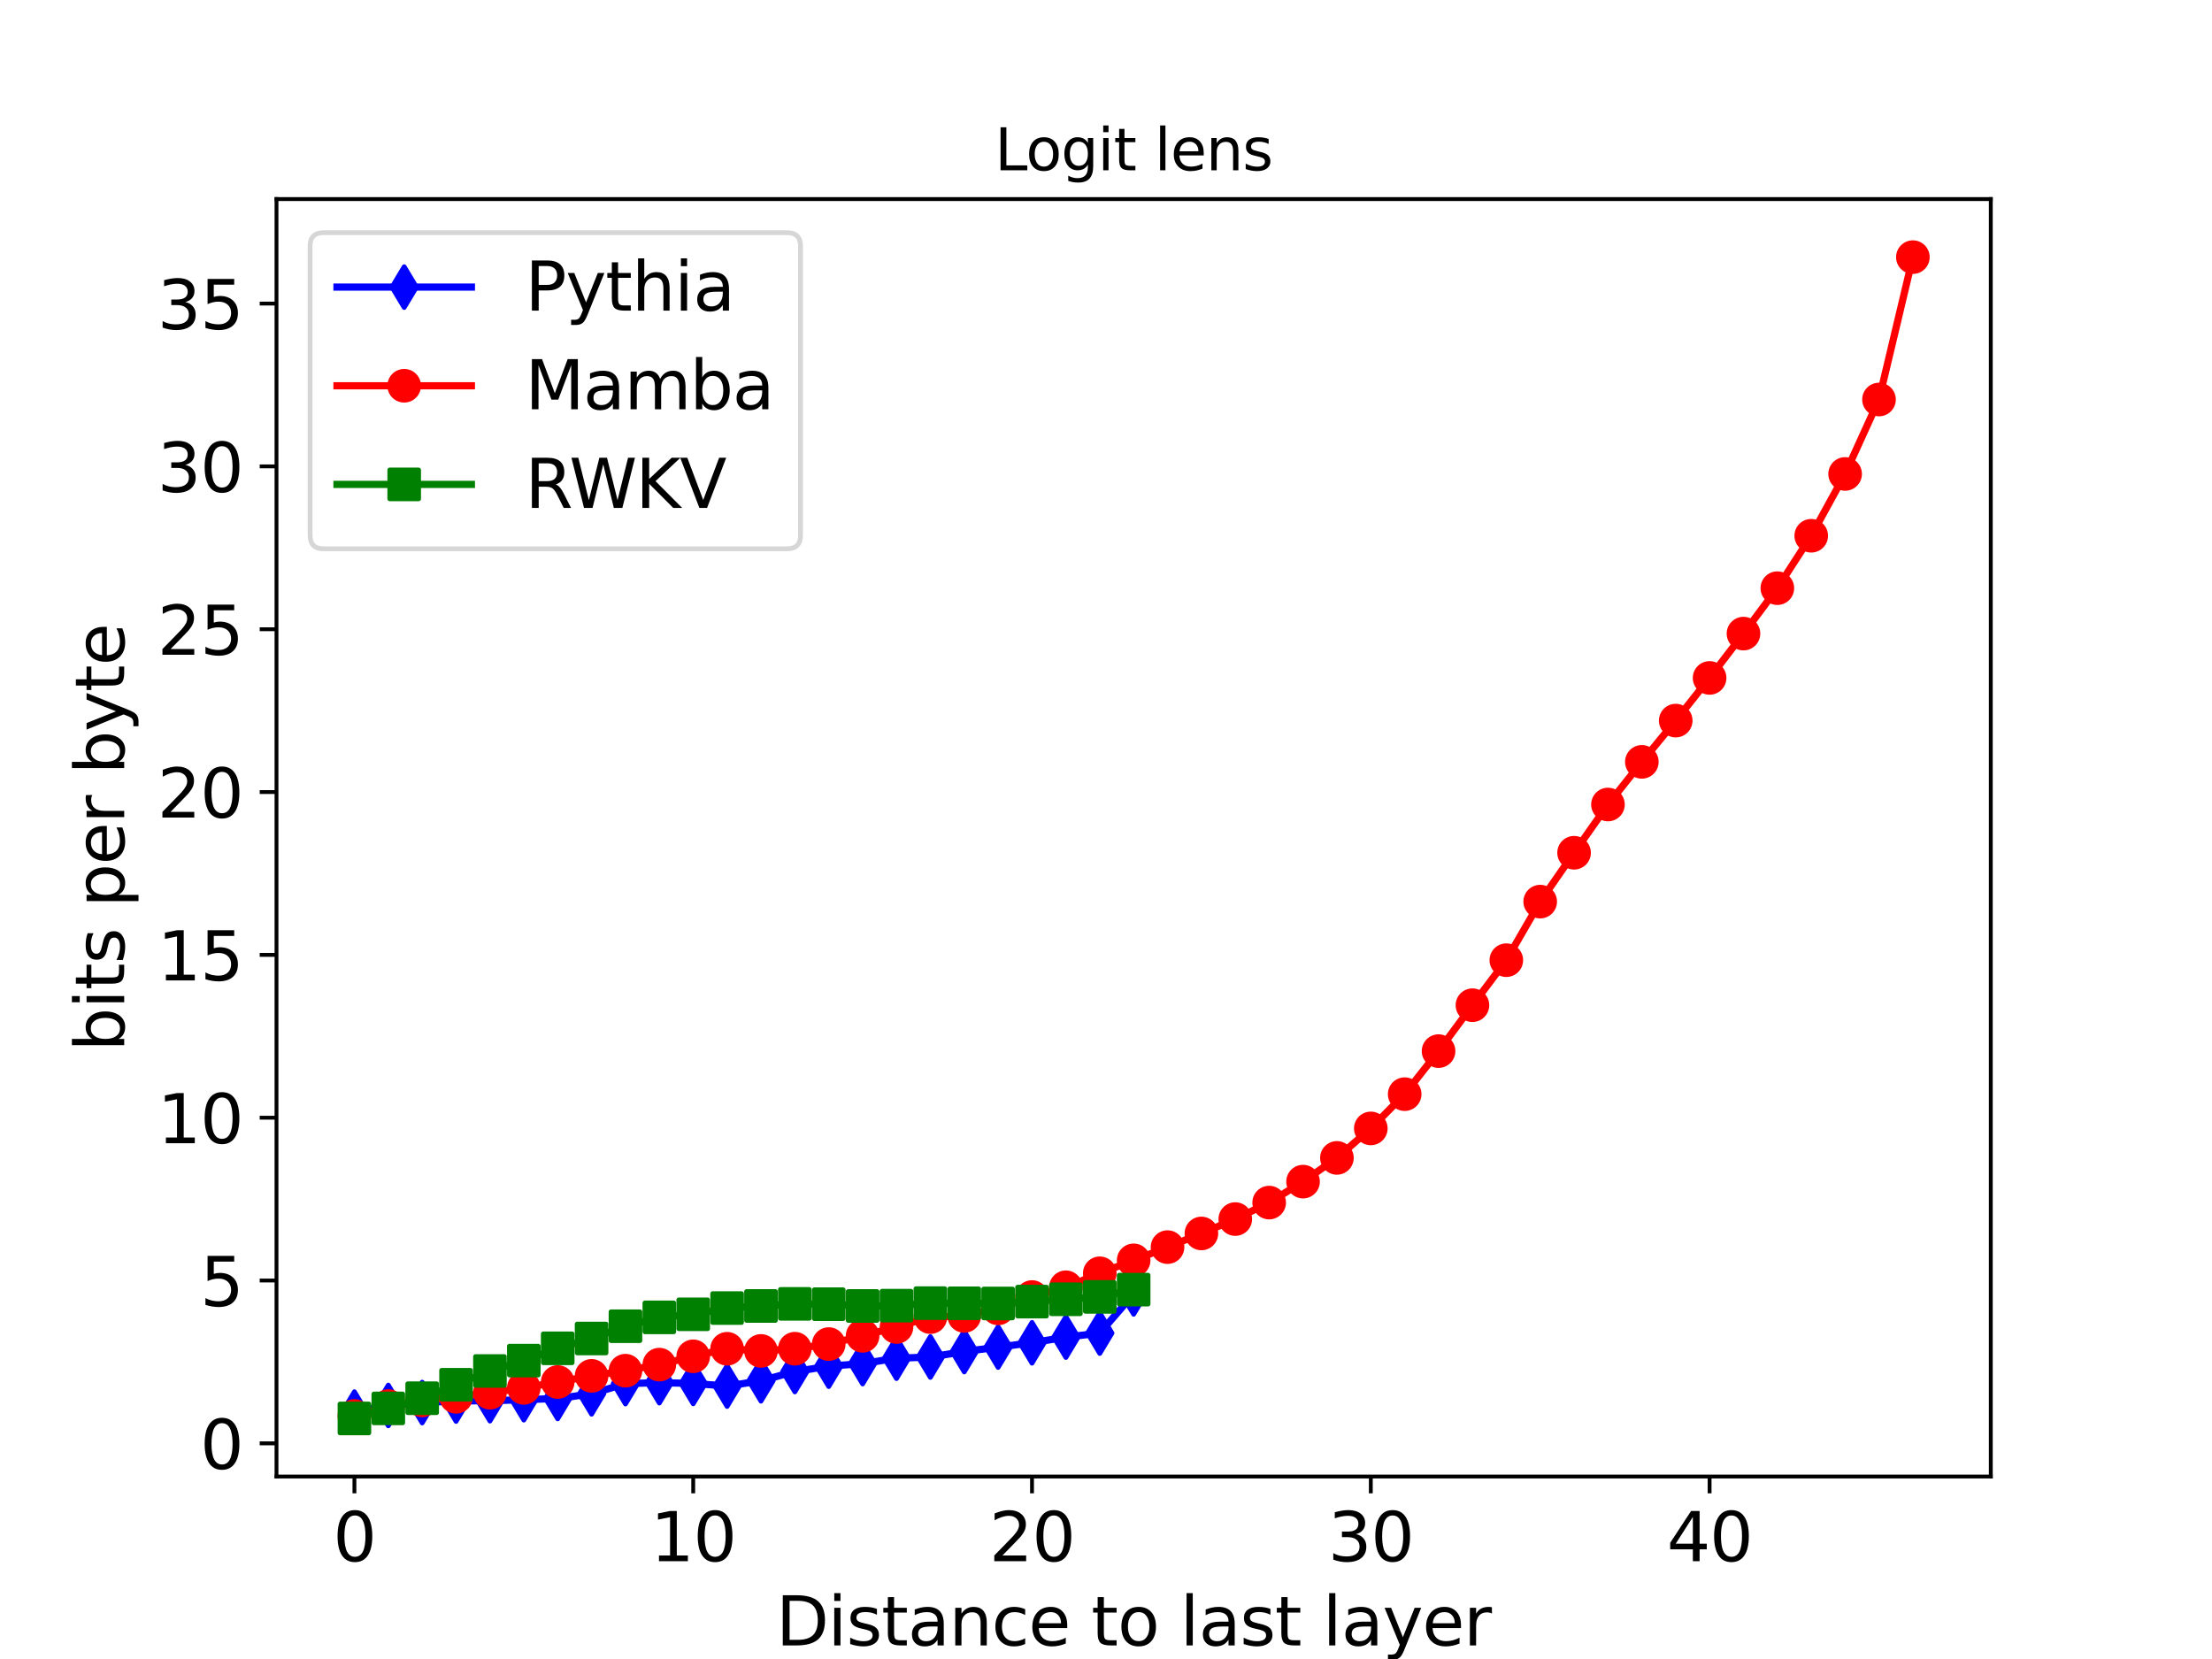 <?xml version="1.0" encoding="utf-8" standalone="no"?>
<!DOCTYPE svg PUBLIC "-//W3C//DTD SVG 1.1//EN"
  "http://www.w3.org/Graphics/SVG/1.1/DTD/svg11.dtd">
<svg xmlns:xlink="http://www.w3.org/1999/xlink" width="460.8pt" height="345.6pt" viewBox="0 0 460.8 345.6" xmlns="http://www.w3.org/2000/svg" version="1.1">
 <defs>
  <style type="text/css">*{stroke-linejoin: round; stroke-linecap: butt}</style>
 </defs>
 <g id="figure_1">
  <g id="patch_1">
   <path d="M 0 345.6 
L 460.8 345.6 
L 460.8 0 
L 0 0 
z
" style="fill: #ffffff"/>
  </g>
  <g id="axes_1">
   <g id="patch_2">
    <path d="M 57.6 307.584 
L 414.72 307.584 
L 414.72 41.472 
L 57.6 41.472 
z
" style="fill: #ffffff"/>
   </g>
   <g id="matplotlib.axis_1">
    <g id="xtick_1">
     <g id="line2d_1">
      <defs>
       <path id="m51c52d9986" d="M 0 0 
L 0 3.5 
" style="stroke: #000000; stroke-width: 0.8"/>
      </defs>
      <g>
       <use xlink:href="#m51c52d9986" x="73.833" y="307.584" style="stroke: #000000; stroke-width: 0.8"/>
      </g>
     </g>
     <g id="text_1">
      <!-- 0 -->
      <g transform="translate(69.379 325.222) scale(0.14 -0.14)">
       <defs>
        <path id="DejaVuSans-30" d="M 2034 4250 
Q 1547 4250 1301 3770 
Q 1056 3291 1056 2328 
Q 1056 1369 1301 889 
Q 1547 409 2034 409 
Q 2525 409 2770 889 
Q 3016 1369 3016 2328 
Q 3016 3291 2770 3770 
Q 2525 4250 2034 4250 
z
M 2034 4750 
Q 2819 4750 3233 4129 
Q 3647 3509 3647 2328 
Q 3647 1150 3233 529 
Q 2819 -91 2034 -91 
Q 1250 -91 836 529 
Q 422 1150 422 2328 
Q 422 3509 836 4129 
Q 1250 4750 2034 4750 
z
" transform="scale(0.016)"/>
       </defs>
       <use xlink:href="#DejaVuSans-30"/>
      </g>
     </g>
    </g>
    <g id="xtick_2">
     <g id="line2d_2">
      <g>
       <use xlink:href="#m51c52d9986" x="144.41" y="307.584" style="stroke: #000000; stroke-width: 0.8"/>
      </g>
     </g>
     <g id="text_2">
      <!-- 10 -->
      <g transform="translate(135.502 325.222) scale(0.14 -0.14)">
       <defs>
        <path id="DejaVuSans-31" d="M 794 531 
L 1825 531 
L 1825 4091 
L 703 3866 
L 703 4441 
L 1819 4666 
L 2450 4666 
L 2450 531 
L 3481 531 
L 3481 0 
L 794 0 
L 794 531 
z
" transform="scale(0.016)"/>
       </defs>
       <use xlink:href="#DejaVuSans-31"/>
       <use xlink:href="#DejaVuSans-30" x="63.623"/>
      </g>
     </g>
    </g>
    <g id="xtick_3">
     <g id="line2d_3">
      <g>
       <use xlink:href="#m51c52d9986" x="214.987" y="307.584" style="stroke: #000000; stroke-width: 0.8"/>
      </g>
     </g>
     <g id="text_3">
      <!-- 20 -->
      <g transform="translate(206.079 325.222) scale(0.14 -0.14)">
       <defs>
        <path id="DejaVuSans-32" d="M 1228 531 
L 3431 531 
L 3431 0 
L 469 0 
L 469 531 
Q 828 903 1448 1529 
Q 2069 2156 2228 2338 
Q 2531 2678 2651 2914 
Q 2772 3150 2772 3378 
Q 2772 3750 2511 3984 
Q 2250 4219 1831 4219 
Q 1534 4219 1204 4116 
Q 875 4013 500 3803 
L 500 4441 
Q 881 4594 1212 4672 
Q 1544 4750 1819 4750 
Q 2544 4750 2975 4387 
Q 3406 4025 3406 3419 
Q 3406 3131 3298 2873 
Q 3191 2616 2906 2266 
Q 2828 2175 2409 1742 
Q 1991 1309 1228 531 
z
" transform="scale(0.016)"/>
       </defs>
       <use xlink:href="#DejaVuSans-32"/>
       <use xlink:href="#DejaVuSans-30" x="63.623"/>
      </g>
     </g>
    </g>
    <g id="xtick_4">
     <g id="line2d_4">
      <g>
       <use xlink:href="#m51c52d9986" x="285.564" y="307.584" style="stroke: #000000; stroke-width: 0.8"/>
      </g>
     </g>
     <g id="text_4">
      <!-- 30 -->
      <g transform="translate(276.656 325.222) scale(0.14 -0.14)">
       <defs>
        <path id="DejaVuSans-33" d="M 2597 2516 
Q 3050 2419 3304 2112 
Q 3559 1806 3559 1356 
Q 3559 666 3084 287 
Q 2609 -91 1734 -91 
Q 1441 -91 1130 -33 
Q 819 25 488 141 
L 488 750 
Q 750 597 1062 519 
Q 1375 441 1716 441 
Q 2309 441 2620 675 
Q 2931 909 2931 1356 
Q 2931 1769 2642 2001 
Q 2353 2234 1838 2234 
L 1294 2234 
L 1294 2753 
L 1863 2753 
Q 2328 2753 2575 2939 
Q 2822 3125 2822 3475 
Q 2822 3834 2567 4026 
Q 2313 4219 1838 4219 
Q 1578 4219 1281 4162 
Q 984 4106 628 3988 
L 628 4550 
Q 988 4650 1302 4700 
Q 1616 4750 1894 4750 
Q 2613 4750 3031 4423 
Q 3450 4097 3450 3541 
Q 3450 3153 3228 2886 
Q 3006 2619 2597 2516 
z
" transform="scale(0.016)"/>
       </defs>
       <use xlink:href="#DejaVuSans-33"/>
       <use xlink:href="#DejaVuSans-30" x="63.623"/>
      </g>
     </g>
    </g>
    <g id="xtick_5">
     <g id="line2d_5">
      <g>
       <use xlink:href="#m51c52d9986" x="356.141" y="307.584" style="stroke: #000000; stroke-width: 0.8"/>
      </g>
     </g>
     <g id="text_5">
      <!-- 40 -->
      <g transform="translate(347.234 325.222) scale(0.14 -0.14)">
       <defs>
        <path id="DejaVuSans-34" d="M 2419 4116 
L 825 1625 
L 2419 1625 
L 2419 4116 
z
M 2253 4666 
L 3047 4666 
L 3047 1625 
L 3713 1625 
L 3713 1100 
L 3047 1100 
L 3047 0 
L 2419 0 
L 2419 1100 
L 313 1100 
L 313 1709 
L 2253 4666 
z
" transform="scale(0.016)"/>
       </defs>
       <use xlink:href="#DejaVuSans-34"/>
       <use xlink:href="#DejaVuSans-30" x="63.623"/>
      </g>
     </g>
    </g>
    <g id="text_6">
     <!-- Distance to last layer -->
     <g transform="translate(161.664 342.771) scale(0.14 -0.14)">
      <defs>
       <path id="DejaVuSans-44" d="M 1259 4147 
L 1259 519 
L 2022 519 
Q 2988 519 3436 956 
Q 3884 1394 3884 2338 
Q 3884 3275 3436 3711 
Q 2988 4147 2022 4147 
L 1259 4147 
z
M 628 4666 
L 1925 4666 
Q 3281 4666 3915 4102 
Q 4550 3538 4550 2338 
Q 4550 1131 3912 565 
Q 3275 0 1925 0 
L 628 0 
L 628 4666 
z
" transform="scale(0.016)"/>
       <path id="DejaVuSans-69" d="M 603 3500 
L 1178 3500 
L 1178 0 
L 603 0 
L 603 3500 
z
M 603 4863 
L 1178 4863 
L 1178 4134 
L 603 4134 
L 603 4863 
z
" transform="scale(0.016)"/>
       <path id="DejaVuSans-73" d="M 2834 3397 
L 2834 2853 
Q 2591 2978 2328 3040 
Q 2066 3103 1784 3103 
Q 1356 3103 1142 2972 
Q 928 2841 928 2578 
Q 928 2378 1081 2264 
Q 1234 2150 1697 2047 
L 1894 2003 
Q 2506 1872 2764 1633 
Q 3022 1394 3022 966 
Q 3022 478 2636 193 
Q 2250 -91 1575 -91 
Q 1294 -91 989 -36 
Q 684 19 347 128 
L 347 722 
Q 666 556 975 473 
Q 1284 391 1588 391 
Q 1994 391 2212 530 
Q 2431 669 2431 922 
Q 2431 1156 2273 1281 
Q 2116 1406 1581 1522 
L 1381 1569 
Q 847 1681 609 1914 
Q 372 2147 372 2553 
Q 372 3047 722 3315 
Q 1072 3584 1716 3584 
Q 2034 3584 2315 3537 
Q 2597 3491 2834 3397 
z
" transform="scale(0.016)"/>
       <path id="DejaVuSans-74" d="M 1172 4494 
L 1172 3500 
L 2356 3500 
L 2356 3053 
L 1172 3053 
L 1172 1153 
Q 1172 725 1289 603 
Q 1406 481 1766 481 
L 2356 481 
L 2356 0 
L 1766 0 
Q 1100 0 847 248 
Q 594 497 594 1153 
L 594 3053 
L 172 3053 
L 172 3500 
L 594 3500 
L 594 4494 
L 1172 4494 
z
" transform="scale(0.016)"/>
       <path id="DejaVuSans-61" d="M 2194 1759 
Q 1497 1759 1228 1600 
Q 959 1441 959 1056 
Q 959 750 1161 570 
Q 1363 391 1709 391 
Q 2188 391 2477 730 
Q 2766 1069 2766 1631 
L 2766 1759 
L 2194 1759 
z
M 3341 1997 
L 3341 0 
L 2766 0 
L 2766 531 
Q 2569 213 2275 61 
Q 1981 -91 1556 -91 
Q 1019 -91 701 211 
Q 384 513 384 1019 
Q 384 1609 779 1909 
Q 1175 2209 1959 2209 
L 2766 2209 
L 2766 2266 
Q 2766 2663 2505 2880 
Q 2244 3097 1772 3097 
Q 1472 3097 1187 3025 
Q 903 2953 641 2809 
L 641 3341 
Q 956 3463 1253 3523 
Q 1550 3584 1831 3584 
Q 2591 3584 2966 3190 
Q 3341 2797 3341 1997 
z
" transform="scale(0.016)"/>
       <path id="DejaVuSans-6e" d="M 3513 2113 
L 3513 0 
L 2938 0 
L 2938 2094 
Q 2938 2591 2744 2837 
Q 2550 3084 2163 3084 
Q 1697 3084 1428 2787 
Q 1159 2491 1159 1978 
L 1159 0 
L 581 0 
L 581 3500 
L 1159 3500 
L 1159 2956 
Q 1366 3272 1645 3428 
Q 1925 3584 2291 3584 
Q 2894 3584 3203 3211 
Q 3513 2838 3513 2113 
z
" transform="scale(0.016)"/>
       <path id="DejaVuSans-63" d="M 3122 3366 
L 3122 2828 
Q 2878 2963 2633 3030 
Q 2388 3097 2138 3097 
Q 1578 3097 1268 2742 
Q 959 2388 959 1747 
Q 959 1106 1268 751 
Q 1578 397 2138 397 
Q 2388 397 2633 464 
Q 2878 531 3122 666 
L 3122 134 
Q 2881 22 2623 -34 
Q 2366 -91 2075 -91 
Q 1284 -91 818 406 
Q 353 903 353 1747 
Q 353 2603 823 3093 
Q 1294 3584 2113 3584 
Q 2378 3584 2631 3529 
Q 2884 3475 3122 3366 
z
" transform="scale(0.016)"/>
       <path id="DejaVuSans-65" d="M 3597 1894 
L 3597 1613 
L 953 1613 
Q 991 1019 1311 708 
Q 1631 397 2203 397 
Q 2534 397 2845 478 
Q 3156 559 3463 722 
L 3463 178 
Q 3153 47 2828 -22 
Q 2503 -91 2169 -91 
Q 1331 -91 842 396 
Q 353 884 353 1716 
Q 353 2575 817 3079 
Q 1281 3584 2069 3584 
Q 2775 3584 3186 3129 
Q 3597 2675 3597 1894 
z
M 3022 2063 
Q 3016 2534 2758 2815 
Q 2500 3097 2075 3097 
Q 1594 3097 1305 2825 
Q 1016 2553 972 2059 
L 3022 2063 
z
" transform="scale(0.016)"/>
       <path id="DejaVuSans-20" transform="scale(0.016)"/>
       <path id="DejaVuSans-6f" d="M 1959 3097 
Q 1497 3097 1228 2736 
Q 959 2375 959 1747 
Q 959 1119 1226 758 
Q 1494 397 1959 397 
Q 2419 397 2687 759 
Q 2956 1122 2956 1747 
Q 2956 2369 2687 2733 
Q 2419 3097 1959 3097 
z
M 1959 3584 
Q 2709 3584 3137 3096 
Q 3566 2609 3566 1747 
Q 3566 888 3137 398 
Q 2709 -91 1959 -91 
Q 1206 -91 779 398 
Q 353 888 353 1747 
Q 353 2609 779 3096 
Q 1206 3584 1959 3584 
z
" transform="scale(0.016)"/>
       <path id="DejaVuSans-6c" d="M 603 4863 
L 1178 4863 
L 1178 0 
L 603 0 
L 603 4863 
z
" transform="scale(0.016)"/>
       <path id="DejaVuSans-79" d="M 2059 -325 
Q 1816 -950 1584 -1140 
Q 1353 -1331 966 -1331 
L 506 -1331 
L 506 -850 
L 844 -850 
Q 1081 -850 1212 -737 
Q 1344 -625 1503 -206 
L 1606 56 
L 191 3500 
L 800 3500 
L 1894 763 
L 2988 3500 
L 3597 3500 
L 2059 -325 
z
" transform="scale(0.016)"/>
       <path id="DejaVuSans-72" d="M 2631 2963 
Q 2534 3019 2420 3045 
Q 2306 3072 2169 3072 
Q 1681 3072 1420 2755 
Q 1159 2438 1159 1844 
L 1159 0 
L 581 0 
L 581 3500 
L 1159 3500 
L 1159 2956 
Q 1341 3275 1631 3429 
Q 1922 3584 2338 3584 
Q 2397 3584 2469 3576 
Q 2541 3569 2628 3553 
L 2631 2963 
z
" transform="scale(0.016)"/>
      </defs>
      <use xlink:href="#DejaVuSans-44"/>
      <use xlink:href="#DejaVuSans-69" x="77.002"/>
      <use xlink:href="#DejaVuSans-73" x="104.785"/>
      <use xlink:href="#DejaVuSans-74" x="156.885"/>
      <use xlink:href="#DejaVuSans-61" x="196.094"/>
      <use xlink:href="#DejaVuSans-6e" x="257.373"/>
      <use xlink:href="#DejaVuSans-63" x="320.752"/>
      <use xlink:href="#DejaVuSans-65" x="375.732"/>
      <use xlink:href="#DejaVuSans-20" x="437.256"/>
      <use xlink:href="#DejaVuSans-74" x="469.043"/>
      <use xlink:href="#DejaVuSans-6f" x="508.252"/>
      <use xlink:href="#DejaVuSans-20" x="569.434"/>
      <use xlink:href="#DejaVuSans-6c" x="601.221"/>
      <use xlink:href="#DejaVuSans-61" x="629.004"/>
      <use xlink:href="#DejaVuSans-73" x="690.283"/>
      <use xlink:href="#DejaVuSans-74" x="742.383"/>
      <use xlink:href="#DejaVuSans-20" x="781.592"/>
      <use xlink:href="#DejaVuSans-6c" x="813.379"/>
      <use xlink:href="#DejaVuSans-61" x="841.162"/>
      <use xlink:href="#DejaVuSans-79" x="902.441"/>
      <use xlink:href="#DejaVuSans-65" x="961.621"/>
      <use xlink:href="#DejaVuSans-72" x="1023.145"/>
     </g>
    </g>
   </g>
   <g id="matplotlib.axis_2">
    <g id="ytick_1">
     <g id="line2d_6">
      <defs>
       <path id="m7a95cd41d8" d="M 0 0 
L -3.5 0 
" style="stroke: #000000; stroke-width: 0.8"/>
      </defs>
      <g>
       <use xlink:href="#m7a95cd41d8" x="57.6" y="300.674" style="stroke: #000000; stroke-width: 0.8"/>
      </g>
     </g>
     <g id="text_7">
      <!-- 0 -->
      <g transform="translate(41.693 305.993) scale(0.14 -0.14)">
       <use xlink:href="#DejaVuSans-30"/>
      </g>
     </g>
    </g>
    <g id="ytick_2">
     <g id="line2d_7">
      <g>
       <use xlink:href="#m7a95cd41d8" x="57.6" y="266.755" style="stroke: #000000; stroke-width: 0.8"/>
      </g>
     </g>
     <g id="text_8">
      <!-- 5 -->
      <g transform="translate(41.693 272.074) scale(0.14 -0.14)">
       <defs>
        <path id="DejaVuSans-35" d="M 691 4666 
L 3169 4666 
L 3169 4134 
L 1269 4134 
L 1269 2991 
Q 1406 3038 1543 3061 
Q 1681 3084 1819 3084 
Q 2600 3084 3056 2656 
Q 3513 2228 3513 1497 
Q 3513 744 3044 326 
Q 2575 -91 1722 -91 
Q 1428 -91 1123 -41 
Q 819 9 494 109 
L 494 744 
Q 775 591 1075 516 
Q 1375 441 1709 441 
Q 2250 441 2565 725 
Q 2881 1009 2881 1497 
Q 2881 1984 2565 2268 
Q 2250 2553 1709 2553 
Q 1456 2553 1204 2497 
Q 953 2441 691 2322 
L 691 4666 
z
" transform="scale(0.016)"/>
       </defs>
       <use xlink:href="#DejaVuSans-35"/>
      </g>
     </g>
    </g>
    <g id="ytick_3">
     <g id="line2d_8">
      <g>
       <use xlink:href="#m7a95cd41d8" x="57.6" y="232.836" style="stroke: #000000; stroke-width: 0.8"/>
      </g>
     </g>
     <g id="text_9">
      <!-- 10 -->
      <g transform="translate(32.785 238.155) scale(0.14 -0.14)">
       <use xlink:href="#DejaVuSans-31"/>
       <use xlink:href="#DejaVuSans-30" x="63.623"/>
      </g>
     </g>
    </g>
    <g id="ytick_4">
     <g id="line2d_9">
      <g>
       <use xlink:href="#m7a95cd41d8" x="57.6" y="198.917" style="stroke: #000000; stroke-width: 0.8"/>
      </g>
     </g>
     <g id="text_10">
      <!-- 15 -->
      <g transform="translate(32.785 204.236) scale(0.14 -0.14)">
       <use xlink:href="#DejaVuSans-31"/>
       <use xlink:href="#DejaVuSans-35" x="63.623"/>
      </g>
     </g>
    </g>
    <g id="ytick_5">
     <g id="line2d_10">
      <g>
       <use xlink:href="#m7a95cd41d8" x="57.6" y="164.998" style="stroke: #000000; stroke-width: 0.8"/>
      </g>
     </g>
     <g id="text_11">
      <!-- 20 -->
      <g transform="translate(32.785 170.317) scale(0.14 -0.14)">
       <use xlink:href="#DejaVuSans-32"/>
       <use xlink:href="#DejaVuSans-30" x="63.623"/>
      </g>
     </g>
    </g>
    <g id="ytick_6">
     <g id="line2d_11">
      <g>
       <use xlink:href="#m7a95cd41d8" x="57.6" y="131.079" style="stroke: #000000; stroke-width: 0.8"/>
      </g>
     </g>
     <g id="text_12">
      <!-- 25 -->
      <g transform="translate(32.785 136.398) scale(0.14 -0.14)">
       <use xlink:href="#DejaVuSans-32"/>
       <use xlink:href="#DejaVuSans-35" x="63.623"/>
      </g>
     </g>
    </g>
    <g id="ytick_7">
     <g id="line2d_12">
      <g>
       <use xlink:href="#m7a95cd41d8" x="57.6" y="97.16" style="stroke: #000000; stroke-width: 0.8"/>
      </g>
     </g>
     <g id="text_13">
      <!-- 30 -->
      <g transform="translate(32.785 102.479) scale(0.14 -0.14)">
       <use xlink:href="#DejaVuSans-33"/>
       <use xlink:href="#DejaVuSans-30" x="63.623"/>
      </g>
     </g>
    </g>
    <g id="ytick_8">
     <g id="line2d_13">
      <g>
       <use xlink:href="#m7a95cd41d8" x="57.6" y="63.241" style="stroke: #000000; stroke-width: 0.8"/>
      </g>
     </g>
     <g id="text_14">
      <!-- 35 -->
      <g transform="translate(32.785 68.559) scale(0.14 -0.14)">
       <use xlink:href="#DejaVuSans-33"/>
       <use xlink:href="#DejaVuSans-35" x="63.623"/>
      </g>
     </g>
    </g>
    <g id="text_15">
     <!-- bits per byte -->
     <g transform="translate(25.873 219.024) rotate(-90) scale(0.14 -0.14)">
      <defs>
       <path id="DejaVuSans-62" d="M 3116 1747 
Q 3116 2381 2855 2742 
Q 2594 3103 2138 3103 
Q 1681 3103 1420 2742 
Q 1159 2381 1159 1747 
Q 1159 1113 1420 752 
Q 1681 391 2138 391 
Q 2594 391 2855 752 
Q 3116 1113 3116 1747 
z
M 1159 2969 
Q 1341 3281 1617 3432 
Q 1894 3584 2278 3584 
Q 2916 3584 3314 3078 
Q 3713 2572 3713 1747 
Q 3713 922 3314 415 
Q 2916 -91 2278 -91 
Q 1894 -91 1617 61 
Q 1341 213 1159 525 
L 1159 0 
L 581 0 
L 581 4863 
L 1159 4863 
L 1159 2969 
z
" transform="scale(0.016)"/>
       <path id="DejaVuSans-70" d="M 1159 525 
L 1159 -1331 
L 581 -1331 
L 581 3500 
L 1159 3500 
L 1159 2969 
Q 1341 3281 1617 3432 
Q 1894 3584 2278 3584 
Q 2916 3584 3314 3078 
Q 3713 2572 3713 1747 
Q 3713 922 3314 415 
Q 2916 -91 2278 -91 
Q 1894 -91 1617 61 
Q 1341 213 1159 525 
z
M 3116 1747 
Q 3116 2381 2855 2742 
Q 2594 3103 2138 3103 
Q 1681 3103 1420 2742 
Q 1159 2381 1159 1747 
Q 1159 1113 1420 752 
Q 1681 391 2138 391 
Q 2594 391 2855 752 
Q 3116 1113 3116 1747 
z
" transform="scale(0.016)"/>
      </defs>
      <use xlink:href="#DejaVuSans-62"/>
      <use xlink:href="#DejaVuSans-69" x="63.477"/>
      <use xlink:href="#DejaVuSans-74" x="91.26"/>
      <use xlink:href="#DejaVuSans-73" x="130.469"/>
      <use xlink:href="#DejaVuSans-20" x="182.568"/>
      <use xlink:href="#DejaVuSans-70" x="214.355"/>
      <use xlink:href="#DejaVuSans-65" x="277.832"/>
      <use xlink:href="#DejaVuSans-72" x="339.355"/>
      <use xlink:href="#DejaVuSans-20" x="380.469"/>
      <use xlink:href="#DejaVuSans-62" x="412.256"/>
      <use xlink:href="#DejaVuSans-79" x="475.732"/>
      <use xlink:href="#DejaVuSans-74" x="534.912"/>
      <use xlink:href="#DejaVuSans-65" x="574.121"/>
     </g>
    </g>
   </g>
   <g id="line2d_14">
    <path d="M 236.16 269.543 
L 229.102 277.709 
L 222.045 278.545 
L 214.987 279.729 
L 207.929 280.616 
L 200.871 281.559 
L 193.814 282.689 
L 186.756 282.938 
L 179.698 284.056 
L 172.641 284.6 
L 165.583 285.714 
L 158.525 287.637 
L 151.468 288.749 
L 144.41 288.195 
L 137.352 288.034 
L 130.294 288.233 
L 123.237 290.358 
L 116.179 291.326 
L 109.121 291.584 
L 102.064 291.791 
L 95.006 291.862 
L 87.948 292.179 
L 80.89 292.782 
L 73.833 294.17 
" clip-path="url(#p305a419144)" style="fill: none; stroke: #0000ff; stroke-width: 1.5; stroke-linecap: square"/>
    <defs>
     <path id="m5c2d4042ca" d="M -0 4.243 
L 2.546 0 
L 0 -4.243 
L -2.546 -0 
z
" style="stroke: #0000ff; stroke-linejoin: miter"/>
    </defs>
    <g clip-path="url(#p305a419144)">
     <use xlink:href="#m5c2d4042ca" x="236.16" y="269.543" style="fill: #0000ff; stroke: #0000ff; stroke-linejoin: miter"/>
     <use xlink:href="#m5c2d4042ca" x="229.102" y="277.709" style="fill: #0000ff; stroke: #0000ff; stroke-linejoin: miter"/>
     <use xlink:href="#m5c2d4042ca" x="222.045" y="278.545" style="fill: #0000ff; stroke: #0000ff; stroke-linejoin: miter"/>
     <use xlink:href="#m5c2d4042ca" x="214.987" y="279.729" style="fill: #0000ff; stroke: #0000ff; stroke-linejoin: miter"/>
     <use xlink:href="#m5c2d4042ca" x="207.929" y="280.616" style="fill: #0000ff; stroke: #0000ff; stroke-linejoin: miter"/>
     <use xlink:href="#m5c2d4042ca" x="200.871" y="281.559" style="fill: #0000ff; stroke: #0000ff; stroke-linejoin: miter"/>
     <use xlink:href="#m5c2d4042ca" x="193.814" y="282.689" style="fill: #0000ff; stroke: #0000ff; stroke-linejoin: miter"/>
     <use xlink:href="#m5c2d4042ca" x="186.756" y="282.938" style="fill: #0000ff; stroke: #0000ff; stroke-linejoin: miter"/>
     <use xlink:href="#m5c2d4042ca" x="179.698" y="284.056" style="fill: #0000ff; stroke: #0000ff; stroke-linejoin: miter"/>
     <use xlink:href="#m5c2d4042ca" x="172.641" y="284.6" style="fill: #0000ff; stroke: #0000ff; stroke-linejoin: miter"/>
     <use xlink:href="#m5c2d4042ca" x="165.583" y="285.714" style="fill: #0000ff; stroke: #0000ff; stroke-linejoin: miter"/>
     <use xlink:href="#m5c2d4042ca" x="158.525" y="287.637" style="fill: #0000ff; stroke: #0000ff; stroke-linejoin: miter"/>
     <use xlink:href="#m5c2d4042ca" x="151.468" y="288.749" style="fill: #0000ff; stroke: #0000ff; stroke-linejoin: miter"/>
     <use xlink:href="#m5c2d4042ca" x="144.41" y="288.195" style="fill: #0000ff; stroke: #0000ff; stroke-linejoin: miter"/>
     <use xlink:href="#m5c2d4042ca" x="137.352" y="288.034" style="fill: #0000ff; stroke: #0000ff; stroke-linejoin: miter"/>
     <use xlink:href="#m5c2d4042ca" x="130.294" y="288.233" style="fill: #0000ff; stroke: #0000ff; stroke-linejoin: miter"/>
     <use xlink:href="#m5c2d4042ca" x="123.237" y="290.358" style="fill: #0000ff; stroke: #0000ff; stroke-linejoin: miter"/>
     <use xlink:href="#m5c2d4042ca" x="116.179" y="291.326" style="fill: #0000ff; stroke: #0000ff; stroke-linejoin: miter"/>
     <use xlink:href="#m5c2d4042ca" x="109.121" y="291.584" style="fill: #0000ff; stroke: #0000ff; stroke-linejoin: miter"/>
     <use xlink:href="#m5c2d4042ca" x="102.064" y="291.791" style="fill: #0000ff; stroke: #0000ff; stroke-linejoin: miter"/>
     <use xlink:href="#m5c2d4042ca" x="95.006" y="291.862" style="fill: #0000ff; stroke: #0000ff; stroke-linejoin: miter"/>
     <use xlink:href="#m5c2d4042ca" x="87.948" y="292.179" style="fill: #0000ff; stroke: #0000ff; stroke-linejoin: miter"/>
     <use xlink:href="#m5c2d4042ca" x="80.89" y="292.782" style="fill: #0000ff; stroke: #0000ff; stroke-linejoin: miter"/>
     <use xlink:href="#m5c2d4042ca" x="73.833" y="294.17" style="fill: #0000ff; stroke: #0000ff; stroke-linejoin: miter"/>
    </g>
   </g>
   <g id="line2d_15">
    <path d="M 398.487 53.568 
L 391.43 83.225 
L 384.372 98.733 
L 377.314 111.607 
L 370.256 122.526 
L 363.199 131.991 
L 356.141 141.225 
L 349.083 150.116 
L 342.026 158.708 
L 334.968 167.595 
L 327.91 177.644 
L 320.852 187.823 
L 313.795 200.025 
L 306.737 209.403 
L 299.679 218.966 
L 292.622 227.934 
L 285.564 235.069 
L 278.506 241.211 
L 271.449 246.154 
L 264.391 250.52 
L 257.333 253.954 
L 250.275 256.953 
L 243.218 259.796 
L 236.16 262.551 
L 229.102 265.247 
L 222.045 268.16 
L 214.987 270.195 
L 207.929 272.561 
L 200.871 274.141 
L 193.814 274.38 
L 186.756 276.438 
L 179.698 278.281 
L 172.641 279.997 
L 165.583 280.962 
L 158.525 281.421 
L 151.468 280.974 
L 144.41 282.545 
L 137.352 284.279 
L 130.294 285.539 
L 123.237 286.617 
L 116.179 287.899 
L 109.121 289.123 
L 102.064 290.132 
L 95.006 290.981 
L 87.948 291.728 
L 80.89 292.904 
L 73.833 294.974 
" clip-path="url(#p305a419144)" style="fill: none; stroke: #ff0000; stroke-width: 1.5; stroke-linecap: square"/>
    <defs>
     <path id="m65330f460f" d="M 0 3 
C 0.796 3 1.559 2.684 2.121 2.121 
C 2.684 1.559 3 0.796 3 0 
C 3 -0.796 2.684 -1.559 2.121 -2.121 
C 1.559 -2.684 0.796 -3 0 -3 
C -0.796 -3 -1.559 -2.684 -2.121 -2.121 
C -2.684 -1.559 -3 -0.796 -3 0 
C -3 0.796 -2.684 1.559 -2.121 2.121 
C -1.559 2.684 -0.796 3 0 3 
z
" style="stroke: #ff0000"/>
    </defs>
    <g clip-path="url(#p305a419144)">
     <use xlink:href="#m65330f460f" x="398.487" y="53.568" style="fill: #ff0000; stroke: #ff0000"/>
     <use xlink:href="#m65330f460f" x="391.43" y="83.225" style="fill: #ff0000; stroke: #ff0000"/>
     <use xlink:href="#m65330f460f" x="384.372" y="98.733" style="fill: #ff0000; stroke: #ff0000"/>
     <use xlink:href="#m65330f460f" x="377.314" y="111.607" style="fill: #ff0000; stroke: #ff0000"/>
     <use xlink:href="#m65330f460f" x="370.256" y="122.526" style="fill: #ff0000; stroke: #ff0000"/>
     <use xlink:href="#m65330f460f" x="363.199" y="131.991" style="fill: #ff0000; stroke: #ff0000"/>
     <use xlink:href="#m65330f460f" x="356.141" y="141.225" style="fill: #ff0000; stroke: #ff0000"/>
     <use xlink:href="#m65330f460f" x="349.083" y="150.116" style="fill: #ff0000; stroke: #ff0000"/>
     <use xlink:href="#m65330f460f" x="342.026" y="158.708" style="fill: #ff0000; stroke: #ff0000"/>
     <use xlink:href="#m65330f460f" x="334.968" y="167.595" style="fill: #ff0000; stroke: #ff0000"/>
     <use xlink:href="#m65330f460f" x="327.91" y="177.644" style="fill: #ff0000; stroke: #ff0000"/>
     <use xlink:href="#m65330f460f" x="320.852" y="187.823" style="fill: #ff0000; stroke: #ff0000"/>
     <use xlink:href="#m65330f460f" x="313.795" y="200.025" style="fill: #ff0000; stroke: #ff0000"/>
     <use xlink:href="#m65330f460f" x="306.737" y="209.403" style="fill: #ff0000; stroke: #ff0000"/>
     <use xlink:href="#m65330f460f" x="299.679" y="218.966" style="fill: #ff0000; stroke: #ff0000"/>
     <use xlink:href="#m65330f460f" x="292.622" y="227.934" style="fill: #ff0000; stroke: #ff0000"/>
     <use xlink:href="#m65330f460f" x="285.564" y="235.069" style="fill: #ff0000; stroke: #ff0000"/>
     <use xlink:href="#m65330f460f" x="278.506" y="241.211" style="fill: #ff0000; stroke: #ff0000"/>
     <use xlink:href="#m65330f460f" x="271.449" y="246.154" style="fill: #ff0000; stroke: #ff0000"/>
     <use xlink:href="#m65330f460f" x="264.391" y="250.52" style="fill: #ff0000; stroke: #ff0000"/>
     <use xlink:href="#m65330f460f" x="257.333" y="253.954" style="fill: #ff0000; stroke: #ff0000"/>
     <use xlink:href="#m65330f460f" x="250.275" y="256.953" style="fill: #ff0000; stroke: #ff0000"/>
     <use xlink:href="#m65330f460f" x="243.218" y="259.796" style="fill: #ff0000; stroke: #ff0000"/>
     <use xlink:href="#m65330f460f" x="236.16" y="262.551" style="fill: #ff0000; stroke: #ff0000"/>
     <use xlink:href="#m65330f460f" x="229.102" y="265.247" style="fill: #ff0000; stroke: #ff0000"/>
     <use xlink:href="#m65330f460f" x="222.045" y="268.16" style="fill: #ff0000; stroke: #ff0000"/>
     <use xlink:href="#m65330f460f" x="214.987" y="270.195" style="fill: #ff0000; stroke: #ff0000"/>
     <use xlink:href="#m65330f460f" x="207.929" y="272.561" style="fill: #ff0000; stroke: #ff0000"/>
     <use xlink:href="#m65330f460f" x="200.871" y="274.141" style="fill: #ff0000; stroke: #ff0000"/>
     <use xlink:href="#m65330f460f" x="193.814" y="274.38" style="fill: #ff0000; stroke: #ff0000"/>
     <use xlink:href="#m65330f460f" x="186.756" y="276.438" style="fill: #ff0000; stroke: #ff0000"/>
     <use xlink:href="#m65330f460f" x="179.698" y="278.281" style="fill: #ff0000; stroke: #ff0000"/>
     <use xlink:href="#m65330f460f" x="172.641" y="279.997" style="fill: #ff0000; stroke: #ff0000"/>
     <use xlink:href="#m65330f460f" x="165.583" y="280.962" style="fill: #ff0000; stroke: #ff0000"/>
     <use xlink:href="#m65330f460f" x="158.525" y="281.421" style="fill: #ff0000; stroke: #ff0000"/>
     <use xlink:href="#m65330f460f" x="151.468" y="280.974" style="fill: #ff0000; stroke: #ff0000"/>
     <use xlink:href="#m65330f460f" x="144.41" y="282.545" style="fill: #ff0000; stroke: #ff0000"/>
     <use xlink:href="#m65330f460f" x="137.352" y="284.279" style="fill: #ff0000; stroke: #ff0000"/>
     <use xlink:href="#m65330f460f" x="130.294" y="285.539" style="fill: #ff0000; stroke: #ff0000"/>
     <use xlink:href="#m65330f460f" x="123.237" y="286.617" style="fill: #ff0000; stroke: #ff0000"/>
     <use xlink:href="#m65330f460f" x="116.179" y="287.899" style="fill: #ff0000; stroke: #ff0000"/>
     <use xlink:href="#m65330f460f" x="109.121" y="289.123" style="fill: #ff0000; stroke: #ff0000"/>
     <use xlink:href="#m65330f460f" x="102.064" y="290.132" style="fill: #ff0000; stroke: #ff0000"/>
     <use xlink:href="#m65330f460f" x="95.006" y="290.981" style="fill: #ff0000; stroke: #ff0000"/>
     <use xlink:href="#m65330f460f" x="87.948" y="291.728" style="fill: #ff0000; stroke: #ff0000"/>
     <use xlink:href="#m65330f460f" x="80.89" y="292.904" style="fill: #ff0000; stroke: #ff0000"/>
     <use xlink:href="#m65330f460f" x="73.833" y="294.974" style="fill: #ff0000; stroke: #ff0000"/>
    </g>
   </g>
   <g id="line2d_16">
    <path d="M 236.16 268.653 
L 229.102 270.162 
L 222.045 270.667 
L 214.987 271.149 
L 207.929 271.539 
L 200.871 271.499 
L 193.814 271.469 
L 186.756 271.989 
L 179.698 272.06 
L 172.641 271.688 
L 165.583 271.621 
L 158.525 272.059 
L 151.468 272.494 
L 144.41 273.796 
L 137.352 274.43 
L 130.294 276.275 
L 123.237 278.832 
L 116.179 280.876 
L 109.121 283.442 
L 102.064 285.602 
L 95.006 288.473 
L 87.948 291.275 
L 80.89 293.396 
L 73.833 295.488 
" clip-path="url(#p305a419144)" style="fill: none; stroke: #008000; stroke-width: 1.5; stroke-linecap: square"/>
    <defs>
     <path id="m7eb1e168c1" d="M -3 3 
L 3 3 
L 3 -3 
L -3 -3 
z
" style="stroke: #008000; stroke-linejoin: miter"/>
    </defs>
    <g clip-path="url(#p305a419144)">
     <use xlink:href="#m7eb1e168c1" x="236.16" y="268.653" style="fill: #008000; stroke: #008000; stroke-linejoin: miter"/>
     <use xlink:href="#m7eb1e168c1" x="229.102" y="270.162" style="fill: #008000; stroke: #008000; stroke-linejoin: miter"/>
     <use xlink:href="#m7eb1e168c1" x="222.045" y="270.667" style="fill: #008000; stroke: #008000; stroke-linejoin: miter"/>
     <use xlink:href="#m7eb1e168c1" x="214.987" y="271.149" style="fill: #008000; stroke: #008000; stroke-linejoin: miter"/>
     <use xlink:href="#m7eb1e168c1" x="207.929" y="271.539" style="fill: #008000; stroke: #008000; stroke-linejoin: miter"/>
     <use xlink:href="#m7eb1e168c1" x="200.871" y="271.499" style="fill: #008000; stroke: #008000; stroke-linejoin: miter"/>
     <use xlink:href="#m7eb1e168c1" x="193.814" y="271.469" style="fill: #008000; stroke: #008000; stroke-linejoin: miter"/>
     <use xlink:href="#m7eb1e168c1" x="186.756" y="271.989" style="fill: #008000; stroke: #008000; stroke-linejoin: miter"/>
     <use xlink:href="#m7eb1e168c1" x="179.698" y="272.06" style="fill: #008000; stroke: #008000; stroke-linejoin: miter"/>
     <use xlink:href="#m7eb1e168c1" x="172.641" y="271.688" style="fill: #008000; stroke: #008000; stroke-linejoin: miter"/>
     <use xlink:href="#m7eb1e168c1" x="165.583" y="271.621" style="fill: #008000; stroke: #008000; stroke-linejoin: miter"/>
     <use xlink:href="#m7eb1e168c1" x="158.525" y="272.059" style="fill: #008000; stroke: #008000; stroke-linejoin: miter"/>
     <use xlink:href="#m7eb1e168c1" x="151.468" y="272.494" style="fill: #008000; stroke: #008000; stroke-linejoin: miter"/>
     <use xlink:href="#m7eb1e168c1" x="144.41" y="273.796" style="fill: #008000; stroke: #008000; stroke-linejoin: miter"/>
     <use xlink:href="#m7eb1e168c1" x="137.352" y="274.43" style="fill: #008000; stroke: #008000; stroke-linejoin: miter"/>
     <use xlink:href="#m7eb1e168c1" x="130.294" y="276.275" style="fill: #008000; stroke: #008000; stroke-linejoin: miter"/>
     <use xlink:href="#m7eb1e168c1" x="123.237" y="278.832" style="fill: #008000; stroke: #008000; stroke-linejoin: miter"/>
     <use xlink:href="#m7eb1e168c1" x="116.179" y="280.876" style="fill: #008000; stroke: #008000; stroke-linejoin: miter"/>
     <use xlink:href="#m7eb1e168c1" x="109.121" y="283.442" style="fill: #008000; stroke: #008000; stroke-linejoin: miter"/>
     <use xlink:href="#m7eb1e168c1" x="102.064" y="285.602" style="fill: #008000; stroke: #008000; stroke-linejoin: miter"/>
     <use xlink:href="#m7eb1e168c1" x="95.006" y="288.473" style="fill: #008000; stroke: #008000; stroke-linejoin: miter"/>
     <use xlink:href="#m7eb1e168c1" x="87.948" y="291.275" style="fill: #008000; stroke: #008000; stroke-linejoin: miter"/>
     <use xlink:href="#m7eb1e168c1" x="80.89" y="293.396" style="fill: #008000; stroke: #008000; stroke-linejoin: miter"/>
     <use xlink:href="#m7eb1e168c1" x="73.833" y="295.488" style="fill: #008000; stroke: #008000; stroke-linejoin: miter"/>
    </g>
   </g>
   <g id="patch_3">
    <path d="M 57.6 307.584 
L 57.6 41.472 
" style="fill: none; stroke: #000000; stroke-width: 0.8; stroke-linejoin: miter; stroke-linecap: square"/>
   </g>
   <g id="patch_4">
    <path d="M 414.72 307.584 
L 414.72 41.472 
" style="fill: none; stroke: #000000; stroke-width: 0.8; stroke-linejoin: miter; stroke-linecap: square"/>
   </g>
   <g id="patch_5">
    <path d="M 57.6 307.584 
L 414.72 307.584 
" style="fill: none; stroke: #000000; stroke-width: 0.8; stroke-linejoin: miter; stroke-linecap: square"/>
   </g>
   <g id="patch_6">
    <path d="M 57.6 41.472 
L 414.72 41.472 
" style="fill: none; stroke: #000000; stroke-width: 0.8; stroke-linejoin: miter; stroke-linecap: square"/>
   </g>
   <g id="text_16">
    <!-- Logit lens -->
    <g transform="translate(207.229 35.472) scale(0.12 -0.12)">
     <defs>
      <path id="DejaVuSans-4c" d="M 628 4666 
L 1259 4666 
L 1259 531 
L 3531 531 
L 3531 0 
L 628 0 
L 628 4666 
z
" transform="scale(0.016)"/>
      <path id="DejaVuSans-67" d="M 2906 1791 
Q 2906 2416 2648 2759 
Q 2391 3103 1925 3103 
Q 1463 3103 1205 2759 
Q 947 2416 947 1791 
Q 947 1169 1205 825 
Q 1463 481 1925 481 
Q 2391 481 2648 825 
Q 2906 1169 2906 1791 
z
M 3481 434 
Q 3481 -459 3084 -895 
Q 2688 -1331 1869 -1331 
Q 1566 -1331 1297 -1286 
Q 1028 -1241 775 -1147 
L 775 -588 
Q 1028 -725 1275 -790 
Q 1522 -856 1778 -856 
Q 2344 -856 2625 -561 
Q 2906 -266 2906 331 
L 2906 616 
Q 2728 306 2450 153 
Q 2172 0 1784 0 
Q 1141 0 747 490 
Q 353 981 353 1791 
Q 353 2603 747 3093 
Q 1141 3584 1784 3584 
Q 2172 3584 2450 3431 
Q 2728 3278 2906 2969 
L 2906 3500 
L 3481 3500 
L 3481 434 
z
" transform="scale(0.016)"/>
     </defs>
     <use xlink:href="#DejaVuSans-4c"/>
     <use xlink:href="#DejaVuSans-6f" x="53.963"/>
     <use xlink:href="#DejaVuSans-67" x="115.145"/>
     <use xlink:href="#DejaVuSans-69" x="178.621"/>
     <use xlink:href="#DejaVuSans-74" x="206.404"/>
     <use xlink:href="#DejaVuSans-20" x="245.613"/>
     <use xlink:href="#DejaVuSans-6c" x="277.4"/>
     <use xlink:href="#DejaVuSans-65" x="305.184"/>
     <use xlink:href="#DejaVuSans-6e" x="366.707"/>
     <use xlink:href="#DejaVuSans-73" x="430.086"/>
    </g>
   </g>
   <g id="legend_1">
    <g id="patch_7">
     <path d="M 67.4 114.32 
L 163.963 114.32 
Q 166.763 114.32 166.763 111.52 
L 166.763 51.272 
Q 166.763 48.472 163.963 48.472 
L 67.4 48.472 
Q 64.6 48.472 64.6 51.272 
L 64.6 111.52 
Q 64.6 114.32 67.4 114.32 
z
" style="fill: #ffffff; opacity: 0.8; stroke: #cccccc; stroke-linejoin: miter"/>
    </g>
    <g id="line2d_17">
     <path d="M 70.2 59.81 
L 84.2 59.81 
L 98.2 59.81 
" style="fill: none; stroke: #0000ff; stroke-width: 1.5; stroke-linecap: square"/>
     <g>
      <use xlink:href="#m5c2d4042ca" x="84.2" y="59.81" style="fill: #0000ff; stroke: #0000ff; stroke-linejoin: miter"/>
     </g>
    </g>
    <g id="text_17">
     <!-- Pythia -->
     <g transform="translate(109.4 64.71) scale(0.14 -0.14)">
      <defs>
       <path id="DejaVuSans-50" d="M 1259 4147 
L 1259 2394 
L 2053 2394 
Q 2494 2394 2734 2622 
Q 2975 2850 2975 3272 
Q 2975 3691 2734 3919 
Q 2494 4147 2053 4147 
L 1259 4147 
z
M 628 4666 
L 2053 4666 
Q 2838 4666 3239 4311 
Q 3641 3956 3641 3272 
Q 3641 2581 3239 2228 
Q 2838 1875 2053 1875 
L 1259 1875 
L 1259 0 
L 628 0 
L 628 4666 
z
" transform="scale(0.016)"/>
       <path id="DejaVuSans-68" d="M 3513 2113 
L 3513 0 
L 2938 0 
L 2938 2094 
Q 2938 2591 2744 2837 
Q 2550 3084 2163 3084 
Q 1697 3084 1428 2787 
Q 1159 2491 1159 1978 
L 1159 0 
L 581 0 
L 581 4863 
L 1159 4863 
L 1159 2956 
Q 1366 3272 1645 3428 
Q 1925 3584 2291 3584 
Q 2894 3584 3203 3211 
Q 3513 2838 3513 2113 
z
" transform="scale(0.016)"/>
      </defs>
      <use xlink:href="#DejaVuSans-50"/>
      <use xlink:href="#DejaVuSans-79" x="60.303"/>
      <use xlink:href="#DejaVuSans-74" x="119.482"/>
      <use xlink:href="#DejaVuSans-68" x="158.691"/>
      <use xlink:href="#DejaVuSans-69" x="222.07"/>
      <use xlink:href="#DejaVuSans-61" x="249.854"/>
     </g>
    </g>
    <g id="line2d_18">
     <path d="M 70.2 80.359 
L 84.2 80.359 
L 98.2 80.359 
" style="fill: none; stroke: #ff0000; stroke-width: 1.5; stroke-linecap: square"/>
     <g>
      <use xlink:href="#m65330f460f" x="84.2" y="80.359" style="fill: #ff0000; stroke: #ff0000"/>
     </g>
    </g>
    <g id="text_18">
     <!-- Mamba -->
     <g transform="translate(109.4 85.259) scale(0.14 -0.14)">
      <defs>
       <path id="DejaVuSans-4d" d="M 628 4666 
L 1569 4666 
L 2759 1491 
L 3956 4666 
L 4897 4666 
L 4897 0 
L 4281 0 
L 4281 4097 
L 3078 897 
L 2444 897 
L 1241 4097 
L 1241 0 
L 628 0 
L 628 4666 
z
" transform="scale(0.016)"/>
       <path id="DejaVuSans-6d" d="M 3328 2828 
Q 3544 3216 3844 3400 
Q 4144 3584 4550 3584 
Q 5097 3584 5394 3201 
Q 5691 2819 5691 2113 
L 5691 0 
L 5113 0 
L 5113 2094 
Q 5113 2597 4934 2840 
Q 4756 3084 4391 3084 
Q 3944 3084 3684 2787 
Q 3425 2491 3425 1978 
L 3425 0 
L 2847 0 
L 2847 2094 
Q 2847 2600 2669 2842 
Q 2491 3084 2119 3084 
Q 1678 3084 1418 2786 
Q 1159 2488 1159 1978 
L 1159 0 
L 581 0 
L 581 3500 
L 1159 3500 
L 1159 2956 
Q 1356 3278 1631 3431 
Q 1906 3584 2284 3584 
Q 2666 3584 2933 3390 
Q 3200 3197 3328 2828 
z
" transform="scale(0.016)"/>
      </defs>
      <use xlink:href="#DejaVuSans-4d"/>
      <use xlink:href="#DejaVuSans-61" x="86.279"/>
      <use xlink:href="#DejaVuSans-6d" x="147.559"/>
      <use xlink:href="#DejaVuSans-62" x="244.971"/>
      <use xlink:href="#DejaVuSans-61" x="308.447"/>
     </g>
    </g>
    <g id="line2d_19">
     <path d="M 70.2 100.909 
L 84.2 100.909 
L 98.2 100.909 
" style="fill: none; stroke: #008000; stroke-width: 1.5; stroke-linecap: square"/>
     <g>
      <use xlink:href="#m7eb1e168c1" x="84.2" y="100.909" style="fill: #008000; stroke: #008000; stroke-linejoin: miter"/>
     </g>
    </g>
    <g id="text_19">
     <!-- RWKV -->
     <g transform="translate(109.4 105.809) scale(0.14 -0.14)">
      <defs>
       <path id="DejaVuSans-52" d="M 2841 2188 
Q 3044 2119 3236 1894 
Q 3428 1669 3622 1275 
L 4263 0 
L 3584 0 
L 2988 1197 
Q 2756 1666 2539 1819 
Q 2322 1972 1947 1972 
L 1259 1972 
L 1259 0 
L 628 0 
L 628 4666 
L 2053 4666 
Q 2853 4666 3247 4331 
Q 3641 3997 3641 3322 
Q 3641 2881 3436 2590 
Q 3231 2300 2841 2188 
z
M 1259 4147 
L 1259 2491 
L 2053 2491 
Q 2509 2491 2742 2702 
Q 2975 2913 2975 3322 
Q 2975 3731 2742 3939 
Q 2509 4147 2053 4147 
L 1259 4147 
z
" transform="scale(0.016)"/>
       <path id="DejaVuSans-57" d="M 213 4666 
L 850 4666 
L 1831 722 
L 2809 4666 
L 3519 4666 
L 4500 722 
L 5478 4666 
L 6119 4666 
L 4947 0 
L 4153 0 
L 3169 4050 
L 2175 0 
L 1381 0 
L 213 4666 
z
" transform="scale(0.016)"/>
       <path id="DejaVuSans-4b" d="M 628 4666 
L 1259 4666 
L 1259 2694 
L 3353 4666 
L 4166 4666 
L 1850 2491 
L 4331 0 
L 3500 0 
L 1259 2247 
L 1259 0 
L 628 0 
L 628 4666 
z
" transform="scale(0.016)"/>
       <path id="DejaVuSans-56" d="M 1831 0 
L 50 4666 
L 709 4666 
L 2188 738 
L 3669 4666 
L 4325 4666 
L 2547 0 
L 1831 0 
z
" transform="scale(0.016)"/>
      </defs>
      <use xlink:href="#DejaVuSans-52"/>
      <use xlink:href="#DejaVuSans-57" x="65.482"/>
      <use xlink:href="#DejaVuSans-4b" x="164.359"/>
      <use xlink:href="#DejaVuSans-56" x="229.936"/>
     </g>
    </g>
   </g>
  </g>
 </g>
 <defs>
  <clipPath id="p305a419144">
   <rect x="57.6" y="41.472" width="357.12" height="266.112"/>
  </clipPath>
 </defs>
</svg>
